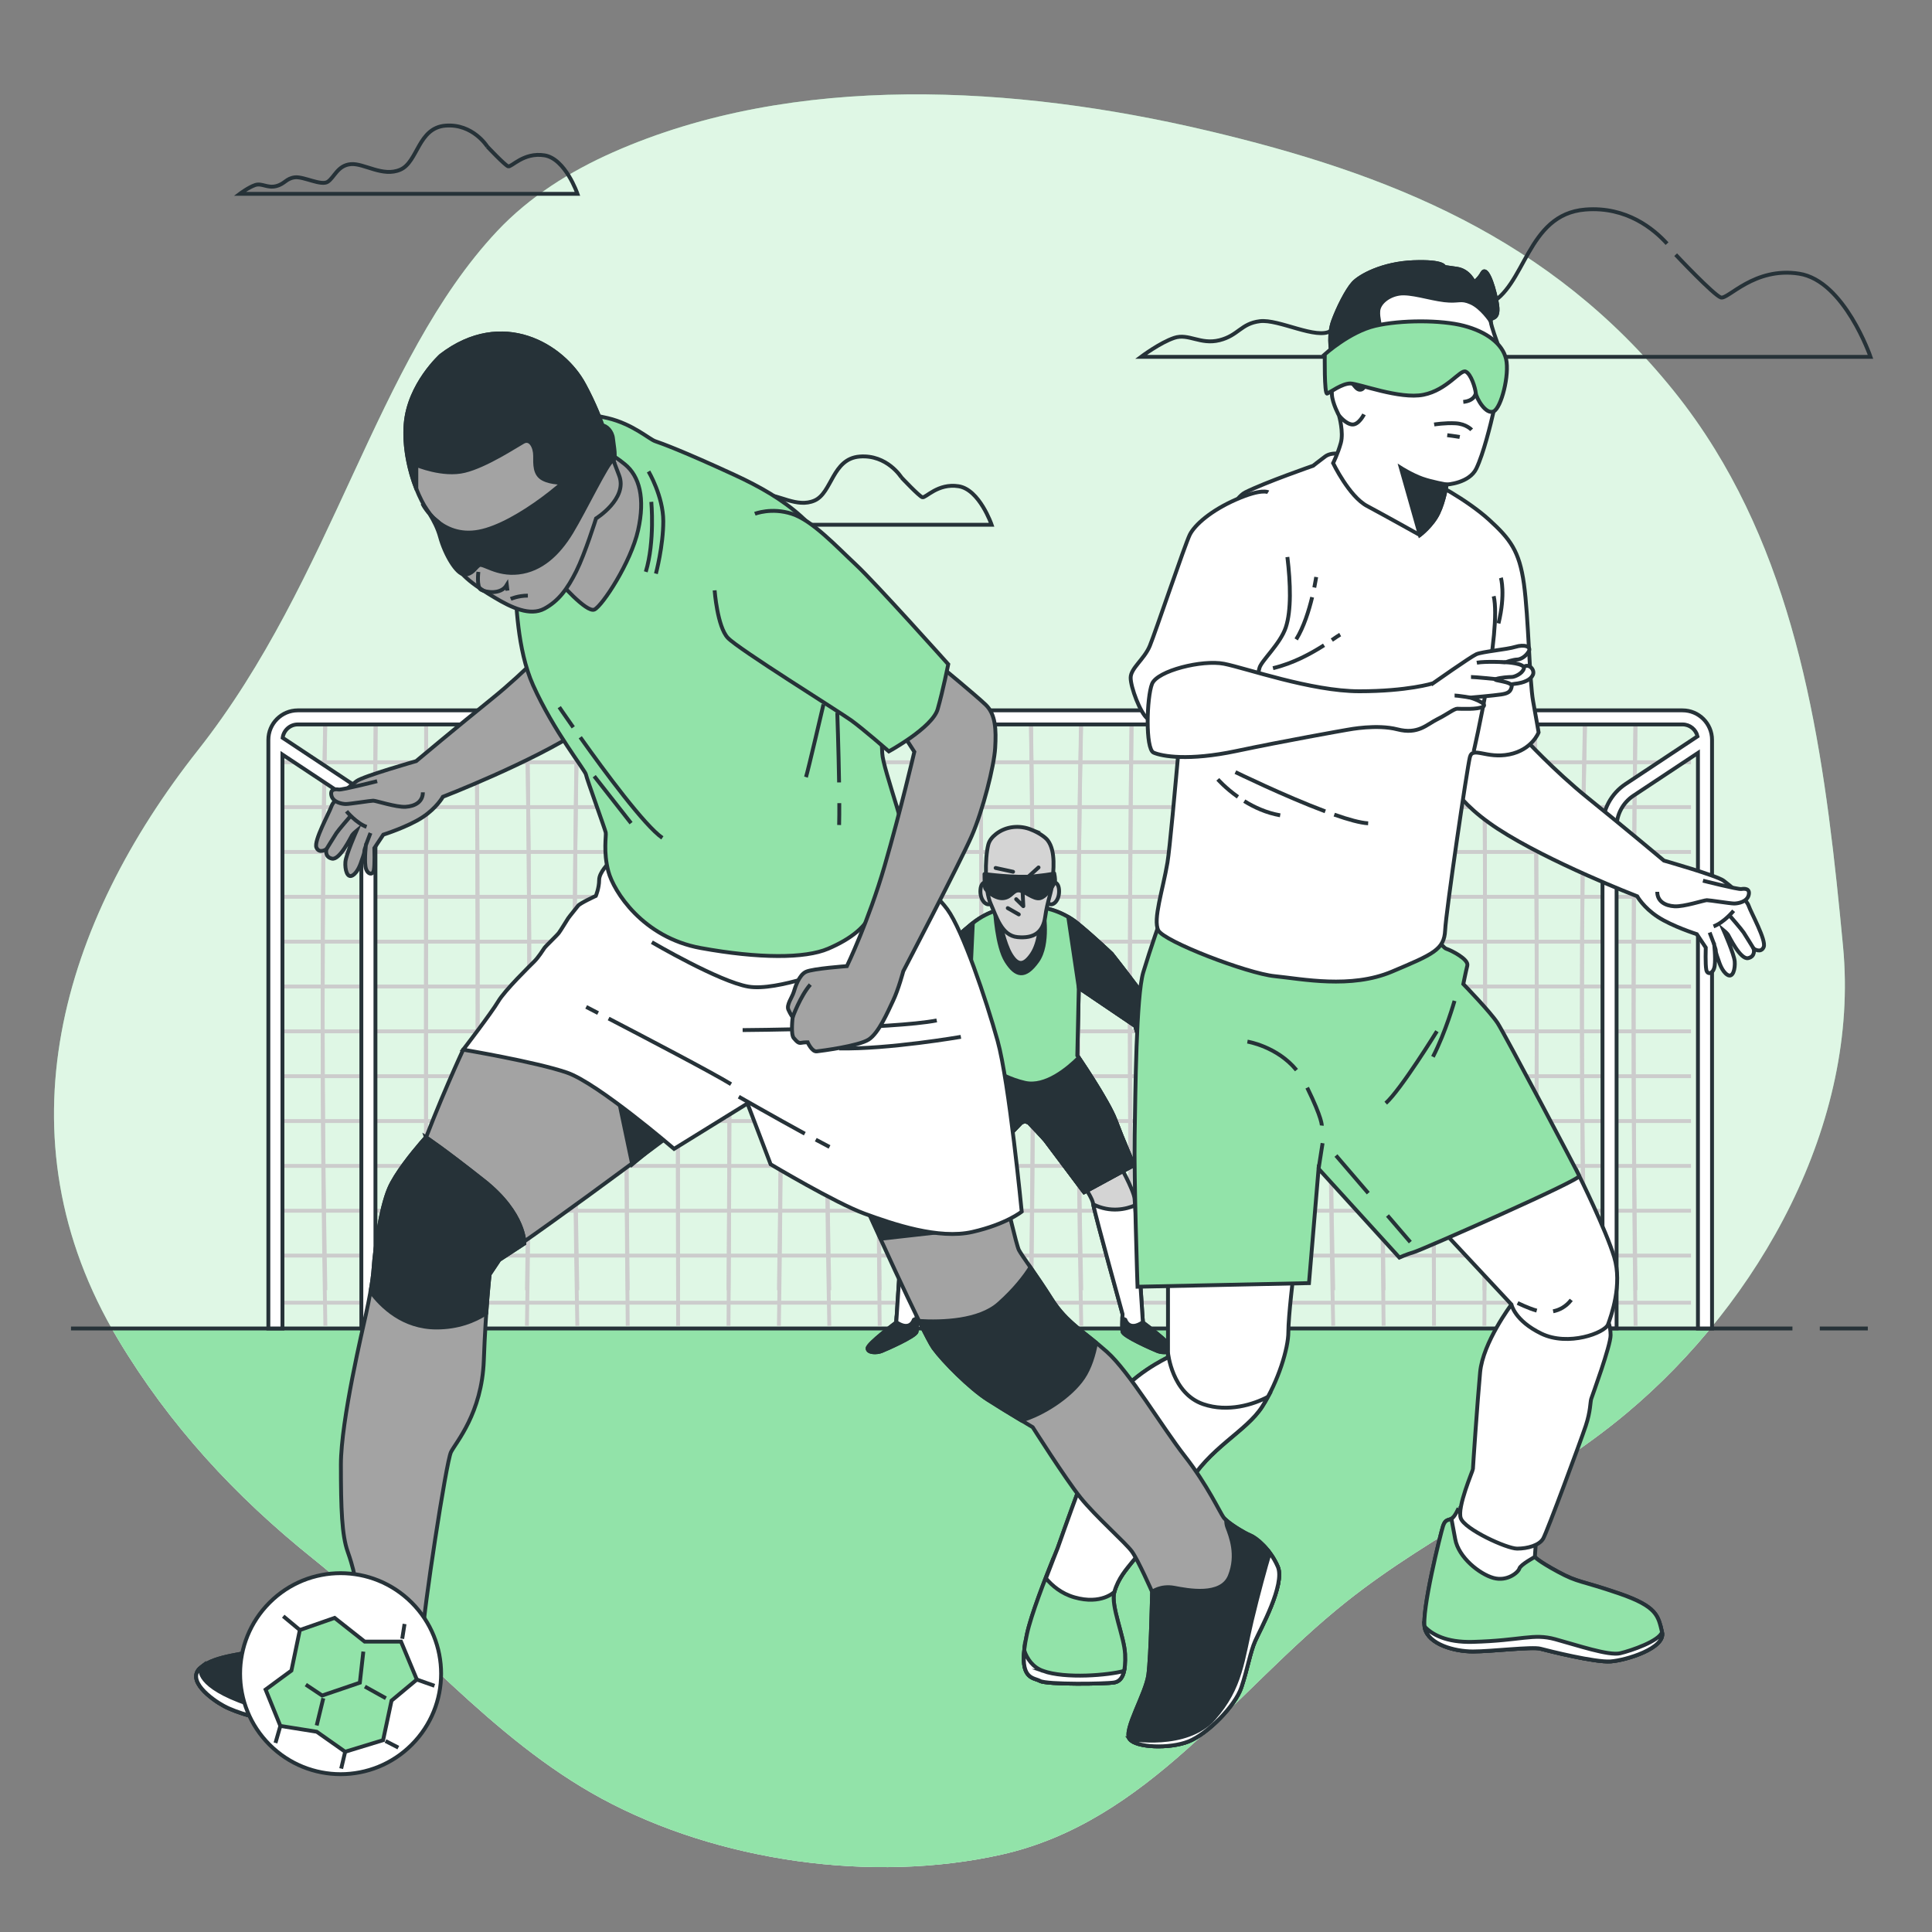 <svg xmlns="http://www.w3.org/2000/svg" viewBox="0 0 500 500"><rect x="0" y="0" width="500" height="500" fill="#808080" stroke="none"/><g id="background-simple"><g><path d="M443.786,116.217c-3.227-5.229-6.794-10.306-10.745-15.204-31.796-39.421-73.367-56.096-120.863-67.273-49.053-11.543-106.486-15.176-153.578,5.694-11.085,4.913-21.594,11.492-29.958,20.406-31.503,33.575-42.304,89.835-77.408,134.299C16.131,238.603-.971,293.955,30.532,346.586c13.332,22.273,30.331,40.648,50.446,56.77,24.766,19.85,46.128,46.623,74.748,62.118,30.081,16.287,70.143,21.961,103.431,14.503,37.98-8.509,60.256-42.343,89.249-65.419,22.856-18.192,50.197-30.098,72.594-48.861,34.313-28.745,60.328-74.949,55.979-120.745-4.219-44.423-9.682-90.638-33.192-128.736Z" style="fill:#92E3A9;"></path><path d="M443.786,116.217c-3.227-5.229-6.794-10.306-10.745-15.204-31.796-39.421-73.367-56.096-120.863-67.273-49.053-11.543-106.486-15.176-153.578,5.694-11.085,4.913-21.594,11.492-29.958,20.406-31.503,33.575-42.304,89.835-77.408,134.299C16.131,238.603-.971,293.955,30.532,346.586c13.332,22.273,30.331,40.648,50.446,56.77,24.766,19.85,46.128,46.623,74.748,62.118,30.081,16.287,70.143,21.961,103.431,14.503,37.98-8.509,60.256-42.343,89.249-65.419,22.856-18.192,50.197-30.098,72.594-48.861,34.313-28.745,60.328-74.949,55.979-120.745-4.219-44.423-9.682-90.638-33.192-128.736Z" style="fill:#fff; opacity:.7;"></path></g></g><g id="Clouds"><path d="M431.43,63.057c-3.357-3.727-10.471-9.681-21.137-8.828-15.374,1.23-15.374,20.293-25.213,24.598-9.839,4.305-20.293-3.69-27.673-3.075-7.379,.615-9.224,7.379-12.914,9.839-3.69,2.46-13.529-3.075-18.448-2.46-4.92,.615-5.535,3.69-10.454,4.92-4.92,1.23-7.994-1.845-11.684-.615-3.69,1.23-8.609,4.92-8.609,4.92h188.789s-6.764-19.678-18.448-21.523c-11.684-1.845-18.448,6.764-20.293,6.149-1.845-.615-11.684-11.069-11.684-11.069" style="fill:none; stroke:#263238; stroke-miterlimit:10;"></path><path d="M126.107,37.926s-3.7-5.978-10.817-5.408c-7.116,.569-7.116,9.393-11.671,11.386-4.554,1.992-9.393-1.708-12.809-1.423-3.416,.285-4.27,3.416-5.978,4.554s-6.262-1.423-8.54-1.139c-2.277,.285-2.562,1.708-4.839,2.277s-3.7-.854-5.408-.285-3.985,2.277-3.985,2.277h87.387s-3.131-9.109-8.54-9.963c-5.408-.854-8.54,3.131-9.393,2.846-.854-.285-5.408-5.124-5.408-5.124Z" style="fill:none; stroke:#263238; stroke-miterlimit:10;"></path><path d="M233.29,123.563s-3.7-5.978-10.817-5.408c-7.116,.569-7.116,9.393-11.671,11.386-4.554,1.992-9.393-1.708-12.809-1.423-3.416,.285-4.27,3.416-5.978,4.554s-6.262-1.423-8.54-1.139c-2.277,.285-2.562,1.708-4.839,2.277-2.277,.569-3.7-.854-5.408-.285-1.708,.569-3.985,2.277-3.985,2.277h87.387s-3.131-9.109-8.539-9.963c-5.408-.854-8.54,3.131-9.393,2.846-.854-.285-5.408-5.124-5.408-5.124Z" style="fill:none; stroke:#263238; stroke-miterlimit:10;"></path></g><g id="Grass"><path d="M28.711,343.431c.59,1.053,1.193,2.105,1.822,3.155,13.332,22.273,30.331,40.648,50.446,56.77,24.766,19.85,46.128,46.623,74.748,62.118,30.081,16.287,70.143,21.961,103.431,14.503,37.98-8.509,60.256-42.343,89.249-65.419,22.856-18.192,50.197-30.098,72.594-48.861,7.851-6.577,15.259-14.076,21.976-22.267H28.711Z" style="fill:#92E3A9;"></path></g><g id="Floor"><g><line x1="470.963" y1="343.81" x2="483.388" y2="343.81" style="fill:none; stroke:#263238; stroke-miterlimit:10;"></line><line x1="18.375" y1="343.81" x2="463.882" y2="343.81" style="fill:none; stroke:#263238; stroke-miterlimit:10;"></line></g></g><g id="Goal"><g><g><g><path d="M84.205,333.903c-.938-48.956-.938-98.396,0-147.514" style="fill:none; stroke:#ccc; stroke-miterlimit:10;"></path><path d="M97.246,333.903c-.496-48.956-.496-98.396,0-147.514" style="fill:none; stroke:#ccc; stroke-miterlimit:10;"></path><path d="M110.288,333.903c-.054-48.956-.054-98.396,0-147.514" style="fill:none; stroke:#ccc; stroke-miterlimit:10;"></path><path d="M123.329,333.903c.388-48.956,.388-98.396,0-147.514" style="fill:none; stroke:#ccc; stroke-miterlimit:10;"></path><path d="M136.371,333.903c.83-48.956,.83-98.396,0-147.514" style="fill:none; stroke:#ccc; stroke-miterlimit:10;"></path><path d="M149.412,333.903c-.975-48.956-.975-98.396,0-147.514" style="fill:none; stroke:#ccc; stroke-miterlimit:10;"></path><path d="M162.454,333.903c-.533-48.956-.533-98.396,0-147.514" style="fill:none; stroke:#ccc; stroke-miterlimit:10;"></path><path d="M175.496,333.903c-.091-48.956-.091-98.396,0-147.514" style="fill:none; stroke:#ccc; stroke-miterlimit:10;"></path><path d="M188.537,333.903c.351-48.956,.351-98.396,0-147.514" style="fill:none; stroke:#ccc; stroke-miterlimit:10;"></path><path d="M201.579,333.903c.793-48.956,.793-98.396,0-147.514" style="fill:none; stroke:#ccc; stroke-miterlimit:10;"></path><path d="M214.62,333.903c-1.012-48.956-1.012-98.396,0-147.514" style="fill:none; stroke:#ccc; stroke-miterlimit:10;"></path><path d="M227.662,333.903c-.57-48.956-.57-98.396,0-147.514" style="fill:none; stroke:#ccc; stroke-miterlimit:10;"></path><path d="M240.704,333.903c-.128-48.956-.128-98.396,0-147.514" style="fill:none; stroke:#ccc; stroke-miterlimit:10;"></path><path d="M253.745,333.903c.314-48.956,.314-98.396,0-147.514" style="fill:none; stroke:#ccc; stroke-miterlimit:10;"></path><path d="M266.787,333.903c.756-48.956,.756-98.396,0-147.514" style="fill:none; stroke:#ccc; stroke-miterlimit:10;"></path><path d="M279.829,333.903c-1.049-48.956-1.049-98.396,0-147.514" style="fill:none; stroke:#ccc; stroke-miterlimit:10;"></path><path d="M292.87,333.903c-.607-48.956-.607-98.396,0-147.514" style="fill:none; stroke:#ccc; stroke-miterlimit:10;"></path><path d="M305.912,333.903c-.165-48.956-.165-98.396,0-147.514" style="fill:none; stroke:#ccc; stroke-miterlimit:10;"></path><path d="M318.953,333.903c.277-48.956,.277-98.396,0-147.514" style="fill:none; stroke:#ccc; stroke-miterlimit:10;"></path><path d="M331.995,333.903c.719-48.956,.719-98.396,0-147.514" style="fill:none; stroke:#ccc; stroke-miterlimit:10;"></path><path d="M345.036,333.903c-1.086-48.956-1.086-98.396,0-147.514" style="fill:none; stroke:#ccc; stroke-miterlimit:10;"></path><path d="M358.078,333.903c-.644-48.956-.644-98.396,0-147.514" style="fill:none; stroke:#ccc; stroke-miterlimit:10;"></path><path d="M371.12,333.903c-.202-48.956-.202-98.396,0-147.514" style="fill:none; stroke:#ccc; stroke-miterlimit:10;"></path><path d="M384.161,333.903c.24-48.956,.24-98.396,0-147.514" style="fill:none; stroke:#ccc; stroke-miterlimit:10;"></path><path d="M397.203,333.903c.682-48.956,.682-98.396,0-147.514" style="fill:none; stroke:#ccc; stroke-miterlimit:10;"></path><path d="M410.244,333.903c-1.123-48.956-1.123-98.396,0-147.514" style="fill:none; stroke:#ccc; stroke-miterlimit:10;"></path><path d="M423.286,333.903c-.681-48.956-.681-98.396,0-147.514" style="fill:none; stroke:#ccc; stroke-miterlimit:10;"></path><path d="M84.205,343.109c-.938-48.956-.938-110.582,0-159.7" style="fill:none; stroke:#ccc; stroke-miterlimit:10;"></path><path d="M97.246,343.109c-.496-48.956-.496-110.582,0-159.7" style="fill:none; stroke:#ccc; stroke-miterlimit:10;"></path><path d="M110.288,343.109c-.054-48.956-.054-110.582,0-159.7" style="fill:none; stroke:#ccc; stroke-miterlimit:10;"></path><path d="M123.329,343.109c.388-48.956,.388-110.582,0-159.7" style="fill:none; stroke:#ccc; stroke-miterlimit:10;"></path><path d="M136.371,343.109c.83-48.956,.83-110.582,0-159.7" style="fill:none; stroke:#ccc; stroke-miterlimit:10;"></path><path d="M149.412,343.109c-.975-48.956-.975-110.582,0-159.7" style="fill:none; stroke:#ccc; stroke-miterlimit:10;"></path><path d="M162.454,343.109c-.533-48.956-.533-110.582,0-159.7" style="fill:none; stroke:#ccc; stroke-miterlimit:10;"></path><path d="M175.496,343.109c-.091-48.956-.091-110.582,0-159.7" style="fill:none; stroke:#ccc; stroke-miterlimit:10;"></path><path d="M188.537,343.109c.351-48.956,.351-110.582,0-159.7" style="fill:none; stroke:#ccc; stroke-miterlimit:10;"></path><path d="M201.579,343.109c.793-48.956,.793-110.582,0-159.7" style="fill:none; stroke:#ccc; stroke-miterlimit:10;"></path><path d="M214.62,343.109c-1.012-48.956-1.012-110.582,0-159.7" style="fill:none; stroke:#ccc; stroke-miterlimit:10;"></path><path d="M227.662,343.109c-.57-48.956-.57-110.582,0-159.7" style="fill:none; stroke:#ccc; stroke-miterlimit:10;"></path><path d="M240.704,343.109c-.128-48.956-.128-110.582,0-159.7" style="fill:none; stroke:#ccc; stroke-miterlimit:10;"></path><path d="M253.745,343.109c.314-48.956,.314-110.582,0-159.7" style="fill:none; stroke:#ccc; stroke-miterlimit:10;"></path><path d="M266.787,343.109c.756-48.956,.756-110.582,0-159.7" style="fill:none; stroke:#ccc; stroke-miterlimit:10;"></path><path d="M279.829,343.109c-1.049-48.956-1.049-110.582,0-159.7" style="fill:none; stroke:#ccc; stroke-miterlimit:10;"></path><path d="M292.87,343.109c-.607-48.956-.607-110.582,0-159.7" style="fill:none; stroke:#ccc; stroke-miterlimit:10;"></path><path d="M305.912,343.109c-.165-48.956-.165-110.582,0-159.7" style="fill:none; stroke:#ccc; stroke-miterlimit:10;"></path><path d="M318.953,343.109c.277-48.956,.277-110.582,0-159.7" style="fill:none; stroke:#ccc; stroke-miterlimit:10;"></path><path d="M331.995,343.109c.719-48.956,.719-110.582,0-159.7" style="fill:none; stroke:#ccc; stroke-miterlimit:10;"></path><path d="M345.036,343.109c-1.086-48.956-1.086-110.582,0-159.7" style="fill:none; stroke:#ccc; stroke-miterlimit:10;"></path><path d="M358.078,343.109c-.644-48.956-.644-110.582,0-159.7" style="fill:none; stroke:#ccc; stroke-miterlimit:10;"></path><path d="M371.12,343.109c-.202-48.956-.202-110.582,0-159.7" style="fill:none; stroke:#ccc; stroke-miterlimit:10;"></path><path d="M384.161,343.109c.24-48.956,.24-110.582,0-159.7" style="fill:none; stroke:#ccc; stroke-miterlimit:10;"></path><path d="M397.203,343.109c.682-48.956,.682-110.582,0-159.7" style="fill:none; stroke:#ccc; stroke-miterlimit:10;"></path><path d="M410.244,343.109c-1.123-48.956-1.123-110.582,0-159.7" style="fill:none; stroke:#ccc; stroke-miterlimit:10;"></path><path d="M423.286,343.109c-.681-48.956-.681-110.582,0-159.7" style="fill:none; stroke:#ccc; stroke-miterlimit:10;"></path></g><line x1="73.451" y1="197.27" x2="437.624" y2="197.27" style="fill:none; stroke:#ccc; stroke-miterlimit:10;"></line><line x1="73.451" y1="208.877" x2="437.624" y2="208.877" style="fill:none; stroke:#ccc; stroke-miterlimit:10;"></line><line x1="73.451" y1="220.484" x2="437.624" y2="220.484" style="fill:none; stroke:#ccc; stroke-miterlimit:10;"></line><line x1="73.451" y1="232.091" x2="437.624" y2="232.091" style="fill:none; stroke:#ccc; stroke-miterlimit:10;"></line><line x1="73.451" y1="243.699" x2="437.624" y2="243.699" style="fill:none; stroke:#ccc; stroke-miterlimit:10;"></line><line x1="73.451" y1="255.306" x2="437.624" y2="255.306" style="fill:none; stroke:#ccc; stroke-miterlimit:10;"></line><line x1="73.451" y1="266.913" x2="437.624" y2="266.913" style="fill:none; stroke:#ccc; stroke-miterlimit:10;"></line><line x1="73.451" y1="278.52" x2="437.624" y2="278.52" style="fill:none; stroke:#ccc; stroke-miterlimit:10;"></line><line x1="73.451" y1="290.127" x2="437.624" y2="290.127" style="fill:none; stroke:#ccc; stroke-miterlimit:10;"></line><line x1="73.451" y1="301.734" x2="437.624" y2="301.734" style="fill:none; stroke:#ccc; stroke-miterlimit:10;"></line><line x1="73.451" y1="313.341" x2="437.624" y2="313.341" style="fill:none; stroke:#ccc; stroke-miterlimit:10;"></line><line x1="73.451" y1="324.948" x2="437.624" y2="324.948" style="fill:none; stroke:#ccc; stroke-miterlimit:10;"></line><line x1="73.451" y1="337.134" x2="437.624" y2="337.134" style="fill:none; stroke:#ccc; stroke-miterlimit:10;"></line></g><path d="M435.447,183.84H77.079c-4.205,0-7.627,3.422-7.627,7.627v152.343h3.646V195.284l16.064,10.646c2.728,1.809,4.356,4.843,4.356,8.113v129.739h3.646V214.043c0-4.497-2.238-8.665-5.987-11.152l-18.026-11.947c.259-1.946,1.912-3.458,3.928-3.458H435.447c1.883,0,3.455,1.317,3.867,3.076l-18.602,12.331c-3.749,2.485-5.987,6.655-5.987,11.15v129.739h3.646V214.043c0-3.27,1.629-6.302,4.357-8.111l16.699-11.069v148.946h3.646V191.467c0-4.205-3.422-7.627-7.627-7.627Z" style="fill:#fff; stroke:#263238; stroke-miterlimit:10;"></path></g></g><g id="Character_3"><g><g><path d="M238.404,300.661s-4.064,7.172-4.303,9.563c-.239,2.391-2.152,32.035-2.152,32.035,0,0-7.411,5.498-7.411,6.694,0,1.195,2.391,1.195,3.586,.717,1.195-.478,8.846-3.825,9.085-5.02,.239-1.195,0-4.542,0-4.542,0,0,7.411-26.776,7.65-28.688s5.26-8.845,5.26-8.845l-11.714-1.913Z" style="fill:#d4d4d4; stroke:#263238; stroke-miterlimit:10;"></path><path d="M228.124,349.669c1.195-.478,8.846-3.825,9.085-5.02,.176-.879,.093-2.919,.037-3.938-1.871,.152-3.665,.08-5.191-.077-.066,1.02-.105,1.625-.105,1.625,0,0-7.411,5.498-7.411,6.694,0,1.195,2.391,1.195,3.586,.717Z" style="fill:#263238; stroke:#263238; stroke-linecap:round; stroke-linejoin:round;"></path><path d="M237.209,340.107s6.929-25.034,7.603-28.416c-4.472,2.201-8.475,1.265-10.846,.251-.485,6.623-1.916,28.768-2.01,30.236,3.666,2.488,4.537-.637,4.537-.637l.778-.363c-.029-.624-.06-1.071-.06-1.071Z" style="fill:#fff; stroke:#263238; stroke-linecap:round; stroke-linejoin:round;"></path></g><g><path d="M289.326,300.661s4.064,7.172,4.303,9.563c.239,2.391,2.152,32.035,2.152,32.035,0,0,7.411,5.498,7.411,6.694,0,1.195-2.391,1.195-3.586,.717-1.196-.478-8.846-3.825-9.085-5.02-.239-1.195,0-4.542,0-4.542,0,0-7.411-26.776-7.65-28.688-.239-1.913-5.26-8.845-5.26-8.845l11.714-1.913Z" style="fill:#d4d4d4; stroke:#263238; stroke-miterlimit:10;"></path><path d="M299.606,349.669c-1.196-.478-8.846-3.825-9.085-5.02-.176-.879-.093-2.919-.037-3.938,1.871,.152,3.665,.08,5.191-.077,.066,1.02,.105,1.625,.105,1.625,0,0,7.411,5.498,7.411,6.694,0,1.195-2.391,1.195-3.586,.717Z" style="fill:#263238; stroke:#263238; stroke-linecap:round; stroke-linejoin:round;"></path><path d="M290.521,340.107s-6.929-25.034-7.603-28.416c4.472,2.201,8.475,1.265,10.846,.251,.485,6.623,1.916,28.768,2.011,30.236-3.666,2.488-4.537-.637-4.537-.637l-.778-.363c.029-.624,.061-1.071,.061-1.071Z" style="fill:#fff; stroke:#263238; stroke-linecap:round; stroke-linejoin:round;"></path></g><path d="M303.351,287.671s-1.594-19.285-1.753-21.357c-.159-2.072-13.866-19.444-13.866-19.444,0,0-4.144-3.985-8.766-7.81-4.622-3.825-9.881-4.303-9.881-4.303l-2.391-.145v-.174l-1.435,.087-1.434-.087v.174l-2.391,.145s-5.259,.478-9.881,4.303c-4.622,3.825-8.766,7.81-8.766,7.81,0,0-13.707,17.372-13.866,19.444-.159,2.072-1.753,21.357-1.753,21.357,0,0-.637,3.506-.637,4.303s2.391,2.391,2.391,2.391c0,0,4.463-.637,4.941-1.753,.478-1.116,.478-2.231,.478-2.231,0,0,.637-.159,.478-1.434-.159-1.275-2.709-4.622-2.709-4.622,0,0,2.072-9.722,3.028-13.228,.956-3.506,1.594-5.578,1.594-5.578l14.362-12.127,.619,19.777s-7.969,11.635-9.881,16.735c-1.913,5.1-4.782,11.634-4.782,11.634l12.91,7.013s9.563-12.75,10.041-13.388c.478-.637,4.303-4.622,4.303-4.622l.956-.383,.956,.383s3.825,3.985,4.303,4.622c.478,.637,10.041,13.388,10.041,13.388l12.91-7.013s-2.869-6.534-4.781-11.634-9.881-16.735-9.881-16.735l.388-17.525,14.594,9.875s.637,2.072,1.594,5.578c.956,3.506,3.028,13.228,3.028,13.228,0,0-2.55,3.347-2.709,4.622-.159,1.275,.478,1.434,.478,1.434,0,0,0,1.116,.478,2.231,.478,1.116,4.941,1.753,4.941,1.753,0,0,2.391-1.594,2.391-2.391s-.637-4.303-.637-4.303Z" style="fill:#d4d4d4; stroke:#263238; stroke-miterlimit:10;"></path><path d="M301.598,266.315c-.159-2.072-13.866-19.444-13.866-19.444,0,0-4.144-3.985-8.766-7.81-4.622-3.825-9.881-4.303-9.881-4.303l-2.391-.145v-.174l-1.435,.087-1.434-.087v.174l-2.391,.145s-5.259,.478-9.881,4.303c-4.622,3.825-8.766,7.81-8.766,7.81,0,0-13.707,17.372-13.866,19.444-.123,1.599-1.1,13.447-1.54,18.772l4.727-.762s2.072-9.722,3.028-13.228c.956-3.506,1.594-5.578,1.594-5.578l14.362-12.127,.619,19.777s-7.969,11.635-9.881,16.735c-1.913,5.1-4.782,11.634-4.782,11.634l12.91,7.013s9.563-12.75,10.041-13.388c.478-.637,4.303-4.622,4.303-4.622l.956-.383,.956,.383s3.825,3.985,4.303,4.622c.478,.637,10.041,13.388,10.041,13.388l12.91-7.013s-2.869-6.534-4.781-11.634-9.881-16.735-9.881-16.735l.388-17.525,14.594,9.875s.637,2.072,1.594,5.578c.876,3.212,2.687,11.635,2.985,13.027l4.819,1.559c-.411-4.975-1.461-17.706-1.589-19.368Z" style="fill:#92E3A9; stroke:#263238; stroke-miterlimit:10;"></path><path d="M288.688,289.903c-1.661-4.43-7.889-13.787-9.498-16.169-2.782,2.775-8.612,7.701-13.944,6.497-7.329-1.655-13.534-7.062-13.534-7.062,0,0-7.969,11.635-9.881,16.735-1.913,5.1-4.781,11.634-4.781,11.634l12.91,7.013s9.563-12.75,10.041-13.388c.478-.637,4.303-4.622,4.303-4.622l.956-.383,.956,.383s3.825,3.985,4.303,4.622c.478,.637,10.041,13.388,10.041,13.388l12.91-7.013s-2.869-6.534-4.781-11.634Z" style="fill:#263238; stroke:#263238; stroke-linecap:round; stroke-linejoin:round;"></path><path d="M257.512,235.601s.457,9.261,2.934,13.157,4.808,4.454,8.014,0c3.206-4.454,1.554-13.157,1.554-13.157h-12.502Z" style="fill:#263238; stroke:#263238; stroke-linecap:round; stroke-linejoin:round;"></path><path d="M287.732,246.871s-4.144-3.985-8.766-7.81c-.823-.681-1.666-1.252-2.496-1.737l2.725,18.319,14.594,9.875s.637,2.072,1.594,5.578c.876,3.212,2.687,11.635,2.985,13.027l4.819,1.559c-.411-4.975-1.461-17.705-1.589-19.368-.159-2.072-13.866-19.444-13.866-19.444Z" style="fill:#263238; stroke:#263238; stroke-linecap:round; stroke-linejoin:round;"></path><path d="M251.553,239.061c-4.622,3.825-8.766,7.81-8.766,7.81,0,0-13.707,17.372-13.866,19.444-.123,1.599-1.1,13.447-1.54,18.772l4.727-.762s2.072-9.722,3.028-13.228c.956-3.506,1.594-5.578,1.594-5.578l14.362-12.127,.675-14.497c-.071,.057-.144,.108-.215,.167Z" style="fill:#263238; stroke:#263238; stroke-linecap:round; stroke-linejoin:round;"></path><path d="M258.703,238.175s1.186,6.03,2.867,8.798c1.681,2.768,3.262,3.163,5.437,0s2.175-8.501,2.175-8.501l-10.479-.297Z" style="fill:#d4d4d4; stroke:#263238; stroke-miterlimit:10;"></path><g><path d="M255.816,228.407s-1.882-.753-2.071,1.882c-.188,2.635,1.506,4.33,2.635,3.577,1.129-.753-.565-5.459-.565-5.459Z" style="fill:#d4d4d4; stroke:#263238; stroke-miterlimit:10;"></path><path d="M272.005,228.407s1.883-.753,2.071,1.882c.188,2.635-1.506,4.33-2.635,3.577-1.129-.753,.565-5.459,.565-5.459Z" style="fill:#d4d4d4; stroke:#263238; stroke-miterlimit:10;"></path><path d="M266.943,214.732c-3.056-1.256-6.606-.922-9.198,1.127-.926,.732-1.686,1.631-1.969,2.704-.941,3.577-.902,11.914,.604,15.303,1.506,3.388,2.824,8.283,6.965,8.659,4.141,.377,6.589-1.129,7.153-5.271,.565-4.141,1.694-6.4,1.883-9.036,.188-2.635,.938-7.887-1.238-10.743-.661-.867-2.348-1.982-4.201-2.744Z" style="fill:#d4d4d4; stroke:#263238; stroke-miterlimit:10;"></path><polyline points="262.985 232.707 264.832 234.517 264.536 228.487 265.705 227.268 268.775 224.495" style="fill:none; stroke:#263238; stroke-linecap:round; stroke-linejoin:round;"></polyline><path d="M254.788,226.202s8.15,1.081,12.891,.582c4.741-.499,5.156-.749,5.156-.749,0,0,.333,1.58,.166,2.162-.166,.582-2.079,3.826-3.826,4.242-1.746,.416-4.075-1.996-5.572-1.996-1.497,0-1.83,1.746-3.909,1.996s-4.574-1.913-4.741-2.661-.166-3.576-.166-3.576Z" style="fill:#263238; stroke:#263238; stroke-linecap:round; stroke-linejoin:round;"></path><line x1="260.809" y1="235.019" x2="263.665" y2="236.651" style="fill:none; stroke:#263238; stroke-linecap:round; stroke-linejoin:round;"></line><line x1="262.184" y1="225.61" x2="257.665" y2="224.627" style="fill:none; stroke:#263238; stroke-linecap:round; stroke-linejoin:round;"></line></g></g></g><g id="Character_2"><g><g><path d="M394.425,190.994s7.644,8.366,16.587,15.577c8.943,7.212,19.616,16.154,19.616,16.154,0,0,13.702,3.894,15.433,5.192,1.731,1.298,5.914,4.76,6.491,6.491,.577,1.731,4.615,8.942,3.894,10.673-.721,1.731-2.596,.433-2.596,.433,0,0,.577,2.019-1.442,2.452-2.019,.433-4.904-5.625-5.192-6.058s-1.154-1.154-1.154-1.154c0,0,2.74,6.202,2.885,8.077,.144,1.875-.433,4.327-1.875,3.462-1.442-.865-2.164-3.317-2.308-3.75-.144-.433-.721-1.875-.721-2.452,0-.577-.433-1.298-.433-1.731s.433,3.606,.144,5.625c-.288,2.019-1.875,2.452-2.163,1.01s-.144-5.769-.144-5.769l-2.308-3.462s-6.346-2.019-10.096-4.471c-3.75-2.452-5.337-5.337-5.337-5.337,0,0-22.789-8.798-36.058-17.452-13.27-8.654-14.279-16.298-14.279-16.298,0,0,4.615-6.49,8.221-7.067,3.606-.577,12.837-.144,12.837-.144Z" style="fill:#fff; stroke:#263238; stroke-miterlimit:10;"></path><path d="M440.724,227.918s9.087,2.308,9.952,2.163c.865-.144,2.308-.144,1.875,1.587s-2.74,2.163-3.75,2.163-6.346-.865-7.067-.865c-.721,0-5.913,1.731-8.366,1.587s-4.471-1.298-4.471-3.75" style="fill:#fff; stroke:#263238; stroke-miterlimit:10;"></path><path d="M453.849,245.514s-2.019-3.317-2.596-4.183c-.577-.865-3.462-4.183-3.462-4.183" style="fill:#fff; stroke:#263238; stroke-miterlimit:10;"></path><line x1="443.608" y1="244.361" x2="442.454" y2="241.332" style="fill:#fff; stroke:#263238; stroke-miterlimit:10;"></line><path d="M448.657,235.707s-2.452,3.029-5.192,4.038" style="fill:#fff; stroke:#263238; stroke-miterlimit:10;"></path></g><g><path d="M302.275,329.269v22.023s-10.119,4.762-13.888,11.508-14.682,37.895-14.682,37.895c0,0-6.418,15.214-7.936,22.221-2.579,11.904,1.587,11.111,3.373,12.103,1.786,.992,17.063,.794,19.245,.397,2.182-.397,2.976-2.778,2.778-7.341-.198-4.563-3.77-12.499-2.778-16.071,.992-3.571,3.175-5.952,4.762-7.936,1.587-1.984,8.531-9.524,14.087-19.444,5.555-9.92,15.277-14.087,19.444-20.634,4.167-6.547,6.746-15.079,6.746-19.245s1.389-15.476,1.389-15.476h-32.538Z" style="fill:#fff; stroke:#263238; stroke-miterlimit:10;"></path><path d="M291.913,405.594c-1.654,.095-3.504,.172-5.568,.213-5.585,.112-10.585-1.12-13.843-2.193-1.933,4.767-5.629,14.204-6.734,19.302-2.579,11.904,1.587,11.111,3.373,12.103,1.786,.992,17.063,.794,19.245,.397,2.182-.397,2.976-2.778,2.778-7.341-.198-4.563-3.77-12.499-2.778-16.071,.751-2.705,2.185-4.726,3.527-6.41Z" style="fill:#92E3A9; stroke:#263238; stroke-miterlimit:10;"></path><path d="M288.387,362.8c-3.77,6.746-14.682,37.895-14.682,37.895,0,0-1.381,3.43-3.023,7.776,1.565,1.863,3.969,3.945,7.388,4.922,6.944,1.984,10.317-1.389,10.317-1.389,.992-3.571,3.174-5.952,4.762-7.936,1.587-1.984,8.531-9.524,14.087-19.444,5.555-9.92,15.277-14.087,19.444-20.634,.512-.804,.999-1.639,1.461-2.491-3.702,1.967-10.336,4.081-16.738,1.895-8.135-2.778-9.127-13.293-9.127-13.293v1.19s-10.119,4.762-13.888,11.508Z" style="fill:#fff; stroke:#263238; stroke-miterlimit:10;"></path><path d="M269.935,432.44c-2.665-.946-4.098-3.121-4.87-5.283-.765,7.471,2.538,7.007,4.076,7.862,1.786,.992,17.063,.794,19.245,.397,1.326-.241,2.132-1.226,2.522-2.976-4.061,1.114-15.166,2.061-20.974,0Z" style="fill:#fff; stroke:#263238; stroke-miterlimit:10;"></path></g><path d="M377.475,390.337s-1.002,2.289-1.86,2.719c-.858,.429-1.574,.143-2.146,1.86-.572,1.717-5.723,22.321-4.722,26.471,1.002,4.149,7.583,6.01,12.448,6.01s15.31-1.288,17.456-.715c2.146,.572,14.165,3.577,18.172,3.291,4.006-.286,14.308-3.434,13.307-7.583-1.002-4.149-1.145-6.582-11.161-10.016-10.016-3.434-10.445-2.719-15.739-5.58s-6.01-3.863-6.01-3.863l.286-4.149s-12.735-8.585-20.032-8.442Z" style="fill:#fff; stroke:#263238; stroke-miterlimit:10;"></path><path d="M416.823,429.971c4.006-.286,14.308-3.434,13.307-7.583-1.002-4.149-1.145-6.582-11.161-10.016-10.016-3.434-10.445-2.719-15.739-5.58-5.294-2.862-6.01-3.863-6.01-3.863,0,0-3.72,2.003-4.006,3.005-.286,1.002-3.148,3.434-6.725,2.433-3.577-1.002-9.014-5.294-9.873-10.016-.445-2.447-.773-4.158-.988-5.304l-.014,.01c-.858,.429-1.574,.143-2.146,1.86-.572,1.717-5.723,22.321-4.722,26.471s7.583,6.01,12.448,6.01,15.31-1.288,17.456-.715c2.146,.572,14.165,3.577,18.172,3.291Z" style="fill:#92E3A9; stroke:#263238; stroke-miterlimit:10;"></path><path d="M419.285,427.865c-2.946,.693-11.09-2.079-16.809-3.639s-8.664,.347-21.314,.693c-6.961,.191-10.612-1.979-12.492-3.97,.02,.161,.045,.307,.076,.437,1.002,4.149,7.583,6.01,12.448,6.01s15.31-1.288,17.456-.715c2.146,.572,14.165,3.577,18.172,3.291s14.308-3.434,13.307-7.583c-.766,2.32-7.899,4.784-10.845,5.477Z" style="fill:#fff; stroke:#263238; stroke-miterlimit:10;"></path><path d="M391.16,337.602s-7.39,9.809-8.106,17.536c-.715,7.726-1.86,24.61-1.86,25.04,0,.429-4.149,9.873-3.148,12.735,1.002,2.862,11.876,7.87,14.595,7.87s5.723-.859,6.725-2.575c1.002-1.717,9.73-25.326,11.017-29.189,1.288-3.863,1.145-6.153,1.431-7.011,.286-.859,5.008-13.736,5.008-16.455s-1.002-4.436-1.002-4.436l-24.661-3.514Z" style="fill:#fff; stroke:#263238; stroke-miterlimit:10;"></path><g><path d="M408.713,304.336s6.851,13.822,9.034,20.965c2.182,7.143-.794,15.277-1.587,17.46-.794,2.183-10.317,5.754-17.261,2.381-6.944-3.373-7.738-7.539-7.738-7.539l-19.245-20.634,35.514-14.087,1.283,1.455Z" style="fill:#fff; stroke:#263238; stroke-miterlimit:10;"></path><path d="M401.949,339.363c1.612-.323,3.299-1.166,4.687-2.951" style="fill:none; stroke:#263238; stroke-miterlimit:10;"></path><path d="M392.748,337.205s2.778,1.389,4.96,1.984" style="fill:none; stroke:#263238; stroke-miterlimit:10;"></path></g><g><path d="M371.669,242.044s1.449,3.104,2.69,3.518,5.795,2.69,5.381,4.346c-.414,1.656-1.035,4.76-1.035,4.76,0,0,7.036,7.243,8.899,10.141,1.862,2.897,20.695,38.493,21.109,39.528,.414,1.035-40.562,19.039-42.632,19.66-2.07,.621-3.932,1.449-3.932,1.449l-20.902-22.971-2.483,29.594-44.372,.939s-.954-28.032-.747-39.207c.207-11.175,.378-35.986,2.24-42.195,1.863-6.208,4.592-13.907,4.592-13.907l71.191,4.346Z" style="fill:#92E3A9; stroke:#263238; stroke-miterlimit:10;"></path><path d="M338.302,281.49c3.962,8.106,3.773,9.809,3.773,9.809" style="fill:none; stroke:#263238; stroke-miterlimit:10;"></path><path d="M322.828,269.568s7.664,1.226,12.703,7.372" style="fill:none; stroke:#263238; stroke-miterlimit:10;"></path><path d="M371.876,266.878s-9.313,15.107-13.245,18.626" style="fill:none; stroke:#263238; stroke-miterlimit:10;"></path><path d="M376.429,259.014s-2.276,8.071-5.588,14.486" style="fill:none; stroke:#263238; stroke-miterlimit:10;"></path><line x1="341.247" y1="302.474" x2="342.282" y2="295.851" style="fill:none; stroke:#263238; stroke-miterlimit:10;"></line><line x1="359.082" y1="314.578" x2="364.99" y2="321.457" style="fill:none; stroke:#263238; stroke-miterlimit:10;"></line><line x1="345.745" y1="299.049" x2="354.107" y2="308.785" style="fill:none; stroke:#263238; stroke-miterlimit:10;"></line></g><g><path d="M347.911,117.686s-3.083-.949-4.981,.474c-1.897,1.423-3.083,2.372-3.083,2.372,0,0-12.333,4.269-17.55,6.878-5.218,2.609-12.57,23.717-13.756,30.595-1.186,6.878-5.218,58.106-6.404,65.221-1.186,7.115-3.795,14.704-2.372,17.55,1.423,2.846,23.005,11.147,30.12,11.858,7.115,.712,19.685,3.32,30.358-1.186,10.673-4.506,13.519-5.692,13.756-10.673,.237-4.981,5.692-41.979,6.404-44.825s4.269,.474,10.198-.712c5.929-1.186,7.589-5.692,7.589-5.692,0,0-.474-2.846-1.423-8.064-.949-5.218-1.186-21.82-2.372-30.358-1.186-8.538-3.558-11.621-9.012-16.602-5.455-4.981-15.153-10.424-17.3-10.667-2.147-.243-20.172-6.172-20.172-6.172Z" style="fill:#fff; stroke:#263238; stroke-miterlimit:10;"></path><path d="M328.209,127.393s-1.656-1.035-8.278,1.863c-6.622,2.897-10.761,6.622-12.003,9.106-1.242,2.483-8.899,25.248-10.348,28.766-1.449,3.518-4.967,5.795-4.967,8.278s2.483,9.106,4.346,10.555c1.863,1.449,24.834-1.242,25.662-2.276,.828-1.035,2.897-8.899,3.311-10.761,.414-1.863,5.381-6.208,6.829-10.554,1.449-4.346,1.242-11.382,.414-18.212" style="fill:#fff; stroke:#263238; stroke-miterlimit:10;"></path><path d="M339.584,154.552c-.818,3.382-2.154,7.734-4.132,10.92" style="fill:none; stroke:#263238; stroke-miterlimit:10;"></path><path d="M340.626,149.33s-.153,1.069-.486,2.717" style="fill:none; stroke:#263238; stroke-miterlimit:10;"></path><path d="M342.661,166.984c-3.215,2.058-7.86,4.665-13.21,5.939" style="fill:none; stroke:#263238; stroke-miterlimit:10;"></path><path d="M346.835,164.231c-.447,.248-1.18,.759-2.156,1.42" style="fill:none; stroke:#263238; stroke-miterlimit:10;"></path><path d="M345.305,210.827c3.599,1.261,6.755,2.141,8.773,2.244" style="fill:none; stroke:#263238; stroke-miterlimit:10;"></path><path d="M319.724,199.826s12.778,6.238,23.25,10.155" style="fill:none; stroke:#263238; stroke-miterlimit:10;"></path><path d="M322.02,207.326c2.559,1.589,5.722,3.055,9.293,3.676" style="fill:none; stroke:#263238; stroke-miterlimit:10;"></path><path d="M315.171,201.689s1.93,2.232,5.204,4.546" style="fill:none; stroke:#263238; stroke-miterlimit:10;"></path><path d="M381.395,194.445s7.243-31.25,5.174-40.148" style="fill:#fff; stroke:#263238; stroke-miterlimit:10;"></path><path d="M388.432,149.537s1.242,4.139-.621,11.796" style="fill:none; stroke:#263238; stroke-miterlimit:10;"></path></g><g><path d="M387.468,88.627s-1.538-4.154-1.692-5.538c-.154-1.385,2.615,.308,1.538-5.077-1.077-5.385-2.769-9.077-3.692-7.385-.923,1.692-2.154,2.462-2.154,2.462,0,0-1.231-3.077-4.462-3.538l-3.231-.462s0-1.538-8-1.231c-8,.308-13.846,3.538-15.539,5.385-1.692,1.846-4,6.462-5.231,9.846-1.231,3.385-.615,7.385-.462,8,.154,.615,0,8.769,.154,11.077,.154,2.308,1.846,5.385,1.846,5.385,0,0,1.231,4.308,.462,7.077-.769,2.769-2,5.231-2,5.231,0,0,4.154,8.616,8.769,11.077,4.615,2.462,13.693,7.538,13.693,7.538,0,0,3.231-2.462,4.769-5.692,1.538-3.231,2.154-7.385,2.154-7.385,0,0,5.846-.308,7.692-4.154s3.692-11.385,4.462-14.769c.769-3.385,1.692-12.308,.923-17.846Z" style="fill:#fff; stroke:#263238; stroke-miterlimit:10;"></path><path d="M383.622,70.627c-.923,1.692-2.154,2.462-2.154,2.462,0,0-1.231-3.077-4.462-3.538l-3.231-.462s0-1.538-8-1.231c-8,.308-13.846,3.538-15.539,5.385-1.692,1.846-4,6.462-5.231,9.846-1.231,3.385-.615,7.385-.462,8,.11,.439,.063,4.713,.083,7.967,1.651-.548,3.407-1.037,4.071-.89,1.385,.308,2.154,3.231,3.692,2.615,1.539-.615,.923-4.615,1.077-6.462,.154-1.846,3.231-6.923,3.538-8.769s-.462-3.077-.308-5.077c.154-2,2.462-4,5.385-4.462,2.923-.462,7.846,1.231,11.693,1.692,3.846,.462,4.154-.615,6.923,.615,2.769,1.231,5.077,4.769,5.077,4.769-.154-1.385,2.615,.308,1.538-5.077-1.077-5.385-2.769-9.077-3.692-7.385Z" style="fill:#263238; stroke:#263238; stroke-miterlimit:10;"></path><path d="M342.852,91.704s-.154,10.462,.615,10.154c.769-.308,3.846-2.615,6-2.615s12.769,4.154,18.923,2.923c6.154-1.231,9.539-6.615,10.923-6,1.385,.615,2.462,4.154,2.615,5.538,.154,1.385,2.615,5.692,4.615,4.769s4.154-9.539,3.231-13.539c-.923-4-5.077-7.077-10.923-8.616s-16.308-1.538-22.923,0c-6.616,1.538-13.077,7.385-13.077,7.385Z" style="fill:#92E3A9; stroke:#263238; stroke-miterlimit:10;"></path><path d="M381.929,101.704s-.154,2-3.231,2.308" style="fill:none; stroke:#263238; stroke-miterlimit:10;"></path><path d="M380.852,111.243s-1.385-1.538-4.154-1.692c-2.769-.154-5.538,.308-5.538,.308" style="fill:none; stroke:#263238; stroke-miterlimit:10;"></path><path d="M374.545,112.627s2.462,.308,3.231,.462" style="fill:none; stroke:#263238; stroke-miterlimit:10;"></path><path d="M346.544,107.55s1.692,2.154,3.385,2.308c1.692,.154,3.077-2.615,3.077-2.615" style="fill:none; stroke:#263238; stroke-miterlimit:10;"></path><path d="M372.237,132.781c1.539-3.231,2.154-7.385,2.154-7.385,0,0-3.692-.615-6.308-1.538-2.615-.923-5.539-2.769-5.539-2.769l4.923,17.385s3.231-2.462,4.769-5.692Z" style="fill:#263238; stroke:#263238; stroke-miterlimit:10;"></path></g><g><path d="M389.864,173.29s3.285-.137,4.654-.821c1.369-.684,2.738,.958,2.19,2.19-.547,1.232-2.19,2.053-4.791,2.327s-4.654,1.643-9.172,2.738c-4.517,1.095-2.053-3.833-.137-4.654,1.916-.821,7.255-1.78,7.255-1.78Z" style="fill:#fff; stroke:#263238; stroke-miterlimit:10;"></path><path d="M370.836,176.849s9.719-6.845,11.225-7.529c1.506-.684,7.94-1.232,10.13-1.917,2.19-.684,4.244-.137,3.422,1.232-.821,1.369-2.19,2.053-3.012,2.053-.821,0-3.011,.684-3.011,.684,0,0,5.202,.274,4.791,1.643s-2.464,2.19-3.148,2.19c-.684,0-3.011,.137-4.107,.548-1.095,.411,4.38,.548,4.107,1.917-.274,1.369-.958,1.78-2.738,2.053-1.78,.274-7.94,.821-7.94,.821,0,0,4.654,1.506,3.285,2.327-1.369,.821-5.886,.547-6.708,.547-.821,0-2.464,1.369-5.202,2.738s-4.928,3.97-10.267,2.601c-5.339-1.369-12.32,0-13.141,.137-.821,.137-16.29,2.875-28.61,5.476-12.32,2.601-19.165,1.369-21.355,.411s-1.78-14.373-.411-17.796c1.369-3.422,13.005-6.297,18.617-5.202s22.587,7.118,35.044,7.118,19.028-2.053,19.028-2.053Z" style="fill:#fff; stroke:#263238; stroke-miterlimit:10;"></path><path d="M389.59,171.373s-5.065-.274-7.392,.137" style="fill:#fff; stroke:#263238; stroke-miterlimit:10;"></path><path d="M387.126,175.754s-5.339-.548-6.434-.548" style="fill:#fff; stroke:#263238; stroke-miterlimit:10;"></path><path d="M380.555,180.545s-3.285-.548-4.107-.548" style="fill:#fff; stroke:#263238; stroke-miterlimit:10;"></path></g></g></g><g id="Character_1"><g><g><path d="M223.677,311.457s15.289,33.83,17.891,37.408c2.602,3.578,9.433,10.409,13.987,13.337s11.71,7.156,11.71,7.156c0,0,8.457,13.337,12.361,18.216,3.903,4.879,11.71,11.71,13.337,13.987,1.626,2.277,5.205,10.409,5.205,10.409,0,0-.325,16.59-.976,21.469-.651,4.879-6.506,14.313-4.879,16.59,1.626,2.277,10.409,2.602,15.289,.651,4.879-1.952,12.036-9.108,13.662-13.987,1.626-4.879,2.277-9.108,3.578-12.036,1.301-2.928,7.807-14.638,5.855-19.192-1.952-4.554-5.53-7.482-7.156-8.132-1.626-.65-5.855-3.253-6.831-4.554-.976-1.301-4.229-8.457-10.084-15.939-5.855-7.482-14.313-21.794-20.168-26.999-5.855-5.205-10.409-7.482-14.313-13.662-3.904-6.18-7.807-11.385-8.457-12.686-.651-1.301-3.253-12.686-3.253-12.686l-36.758,.651Z" style="fill:#a3a3a3; stroke:#263238; stroke-miterlimit:10;"></path><polygon points="245.223 318.646 227.927 320.589 222.485 308.539 245.223 318.646" style="fill:#263238; stroke:#263238; stroke-miterlimit:10;"></polygon><path d="M280.312,356.584c1.763-2.598,2.775-6.023,3.357-9.104-4.547-3.696-8.264-6.14-11.524-11.301-1.96-3.103-3.919-5.96-5.468-8.2-1.5,2.37-4.052,5.731-8.184,9.405-5.095,4.529-14.592,4.834-20.639,4.49,1.714,3.49,3.086,6.127,3.715,6.992,2.602,3.578,9.433,10.409,13.987,13.337,2.689,1.729,6.276,3.905,8.771,5.403,5.567-1.566,12.727-6.218,15.986-11.02Z" style="fill:#263238; stroke:#263238; stroke-miterlimit:10;"></path><path d="M330.697,405.465c-1.952-4.554-5.53-7.482-7.156-8.132-1.387-.555-4.658-2.526-6.2-3.902-.002,.609,.073,1.218,.281,1.773,.913,2.425,2.837,7.2,.655,12.655s-10.909,3.709-14.4,3.055c-3.491-.654-5.708,1.058-5.708,1.058,0,0-.325,16.59-.976,21.469s-6.506,14.313-4.879,16.59,10.409,2.602,15.289,.65c4.879-1.952,12.036-9.108,13.662-13.987,1.627-4.879,2.277-9.108,3.578-12.036,1.301-2.928,7.807-14.638,5.855-19.192Z" style="fill:#263238; stroke:#263238; stroke-miterlimit:10;"></path><path d="M330.697,405.465c-.58-1.352-1.308-2.541-2.081-3.589-1.139,3.773-3.006,10.606-4.666,17.547-2.4,10.037-2.686,17.27-9.819,25.31-7.132,8.04-21.818,5.297-21.818,5.297,1.626,2.277,10.409,2.602,15.289,.65,4.879-1.952,12.036-9.108,13.662-13.987,1.627-4.879,2.277-9.108,3.578-12.036,1.301-2.928,7.807-14.638,5.855-19.192Z" style="fill:#fff; stroke:#263238; stroke-miterlimit:10;"></path></g><g><path d="M119.874,271.653s-6.406,13.675-11.655,28.17c-5.248,14.495-5.248,21.493-1.749,24.992,3.499,3.499,10.497,6.998,16.745,4.498,6.248-2.499,53.483-37.988,53.483-37.988,0,0-13.246-11.996-28.241-16.745s-24.492-3.999-24.492-3.999l-4.09,1.07Z" style="fill:#a3a3a3; stroke:#263238; stroke-miterlimit:10;"></path><polygon points="159.843 283.344 163.618 301.323 174.046 292.693 159.843 283.344" style="fill:#263238; stroke:#263238; stroke-miterlimit:10;"></polygon><path d="M110.218,294.325s-.495,.547-1.268,1.448c-2.181,2.546-6.568,7.921-8.229,11.797-2.249,5.248-3.749,16.245-3.999,20.244s-1.25,8.747-1.999,12.246c-.75,3.499-6.498,27.491-6.498,38.987s.25,18.244,1.75,22.493,1.749,6.248,1.749,6.248l-5.748,12.746s-11.246,4.249-16.995,5.998c-5.748,1.749-12.996,1.749-16.994,4.998-3.999,3.249,2.749,8.247,5.998,9.997,3.249,1.749,9.497,3.499,15.495,4.498,5.998,1,15.995,1,16.994,1s3.499,0,5.248,.75c1.75,.75,8.497,1.25,11.496-3.249,2.999-4.499,2.249-17.244,2.249-21.993s5.998-44.236,7.248-46.735,7.997-9.997,8.497-23.742c.5-13.746,1.5-22.243,1.5-22.243l2.499-3.749,6.498-4.249s.25-7.747-10.497-16.245c-10.747-8.497-14.995-11.246-14.995-11.246Z" style="fill:#a3a3a3; stroke:#263238; stroke-miterlimit:10;"></path><path d="M125.214,305.572c-10.747-8.497-14.995-11.246-14.995-11.246,0,0-.496,.547-1.268,1.448-2.181,2.546-6.568,7.922-8.229,11.798-2.249,5.248-3.749,16.245-3.999,20.244-.127,2.036-.45,4.266-.834,6.427,2.891,3.905,8.45,9.318,17.079,9.318,5.565,0,9.809-1.7,12.88-3.698,.436-6.381,.866-10.047,.866-10.047l2.499-3.749,6.498-4.249s.25-7.747-10.497-16.245Z" style="fill:#263238; stroke:#263238; stroke-miterlimit:10;"></path><g><path d="M51.987,431.531c-3.999,3.249,2.749,8.247,5.998,9.997,3.249,1.75,9.497,3.499,15.495,4.499s15.995,1,16.994,1,3.499,0,5.248,.75c1.75,.75,8.497,1.25,11.496-3.249,2.134-3.2,2.368-10.566,2.327-16.266-5.23,.438-12.074-.229-12.074-.229,0,0,1-3.749-1.999-7.747-2.999-3.999-9.497,.25-9.497,.25,0,0-11.246,4.249-16.994,5.998-5.748,1.749-12.996,1.749-16.994,4.998Z" style="fill:#263238; stroke:#263238; stroke-miterlimit:10;"></path><path d="M57.985,441.528c3.249,1.75,9.497,3.499,15.495,4.499s15.995,1,16.994,1,3.499,0,5.248,.75c1.745,.748,8.464,1.245,11.474-3.22-6.022,1.722-10.932,.127-15.836-.042-6.327-.218-17.673,.218-29.455-4.364-11.782-4.582-9.918-8.619-9.918-8.619-3.999,3.249,2.749,8.247,5.998,9.997Z" style="fill:#fff; stroke:#263238; stroke-miterlimit:10;"></path></g><path d="M157.619,223.319s-2.562,2.391-2.562,4.441-.854,4.099-.854,4.099c0,0-4.099,1.879-4.611,2.562-.512,.683-2.22,2.733-2.562,3.245-.342,.512-1.879,3.074-2.391,3.757-.512,.683-3.416,3.416-3.757,3.928-.342,.512-1.537,2.391-2.562,3.416-1.025,1.025-7.686,7.515-9.393,10.418-1.708,2.904-9.052,12.468-9.052,12.468,0,0,18.836,3.178,26.833,5.928,7.997,2.749,27.741,19.744,27.741,19.744l18.994-11.746,5.998,15.745s16.745,9.997,24.242,12.746c7.498,2.749,19.244,6.748,27.991,4.748,8.747-1.999,12.746-5.248,12.746-5.248,0,0-3.249-33.489-6.248-44.236-2.999-10.747-8.997-28.491-12.996-33.989-3.999-5.498-16.495-15.495-16.495-15.495,0,0-21.743,10.497-38.987,10.247-17.244-.25-32.074-6.777-32.074-6.777Z" style="fill:#fff; stroke:#263238; stroke-miterlimit:10;"></path><path d="M192.192,266.584s38.738-.25,50.234-2.499" style="fill:none; stroke:#263238; stroke-miterlimit:10;"></path><path d="M248.674,268.334s-18.744,3.249-31.49,2.999" style="fill:none; stroke:#263238; stroke-miterlimit:10;"></path><path d="M157.511,263.596c9.297,4.833,26.959,14.077,31.682,16.984" style="fill:none; stroke:#263238; stroke-miterlimit:10;"></path><path d="M151.705,260.586s1.159,.598,3.075,1.592" style="fill:none; stroke:#263238; stroke-miterlimit:10;"></path><path d="M211.12,294.941c1.297,.698,2.505,1.337,3.564,1.884" style="fill:none; stroke:#263238; stroke-miterlimit:10;"></path><path d="M191.192,283.829s9.275,5.3,17.09,9.572" style="fill:none; stroke:#263238; stroke-miterlimit:10;"></path><path d="M168.7,243.842s17.494,10.247,24.992,11.496c7.498,1.25,22.993-4.998,22.993-4.998" style="fill:none; stroke:#263238; stroke-miterlimit:10;"></path></g><g><path d="M143.908,165.244s-7.644,8.366-16.587,15.577c-8.943,7.212-19.616,16.154-19.616,16.154,0,0-13.702,3.894-15.433,5.192s-5.914,4.76-6.491,6.49c-.577,1.731-4.615,8.943-3.894,10.673,.721,1.731,2.596,.433,2.596,.433,0,0-.577,2.019,1.442,2.452,2.019,.433,4.904-5.625,5.192-6.058s1.154-1.154,1.154-1.154c0,0-2.74,6.202-2.885,8.077-.144,1.875,.433,4.327,1.875,3.462,1.442-.865,2.163-3.317,2.308-3.75,.144-.433,.721-1.875,.721-2.452s.433-1.298,.433-1.731-.433,3.606-.144,5.625,1.875,2.452,2.163,1.01c.288-1.442,.144-5.769,.144-5.769l2.308-3.462s6.346-2.019,10.096-4.471c3.75-2.452,5.337-5.337,5.337-5.337,0,0,22.789-8.798,36.058-17.452,13.27-8.654,14.279-16.298,14.279-16.298,0,0-4.615-6.49-8.221-7.067-3.606-.577-12.837-.144-12.837-.144Z" style="fill:#a3a3a3; stroke:#263238; stroke-miterlimit:10;"></path><path d="M97.609,202.168s-9.087,2.308-9.952,2.163-2.308-.144-1.875,1.587,2.74,2.163,3.75,2.163c1.01,0,6.346-.865,7.067-.865,.721,0,5.913,1.731,8.366,1.587,2.452-.144,4.471-1.298,4.471-3.75" style="fill:#a3a3a3; stroke:#263238; stroke-miterlimit:10;"></path><path d="M84.484,219.765s2.019-3.317,2.596-4.183c.577-.865,3.462-4.183,3.462-4.183" style="fill:#263238; stroke:#263238; stroke-miterlimit:10;"></path><line x1="94.724" y1="218.611" x2="95.878" y2="215.582" style="fill:#a3a3a3; stroke:#263238; stroke-miterlimit:10;"></line><path d="M89.676,209.957s2.452,3.029,5.192,4.038" style="fill:#263238; stroke:#263238; stroke-miterlimit:10;"></path></g><path d="M133.195,151.587c.54,3.892,.499,16.256,4.782,25.79,5.295,11.785,13.493,22.032,13.663,23.057,.171,1.025,4.953,14.176,5.124,15.03,.171,.854-.683,4.953,.683,10.077,1.366,5.124,8.881,17.079,23.911,19.812,15.03,2.733,26.985,2.733,32.963,.171,5.978-2.562,10.077-5.807,11.443-9.906,1.366-4.099,9.914-4.607,9.914-11.268s-7.181-25.281-7.352-29.38c-.171-4.099-.342-6.319-.342-6.319,0,0-3.416-24.252-9.223-38.428-5.807-14.176-15.371-21.178-28.693-27.327s-18.958-8.198-20.495-8.71c-1.537-.512-5.807-4.441-12.297-5.978-6.49-1.537-10.931-1.537-13.322-.683,0,0-5.636,2.904-8.027,9.394-2.391,6.49-2.733,34.671-2.733,34.671Z" style="fill:#92E3A9; stroke:#263238; stroke-miterlimit:10;"></path><path d="M144.468,150.22s7.344,8.54,9.394,7.515c2.05-1.025,9.393-12.126,11.272-20.495,1.879-8.369,.34-14.006-3.416-17.079-3.756-3.073-5.636-3.416-5.636-3.416l-11.614,33.475Z" style="fill:#a3a3a3; stroke:#263238; stroke-miterlimit:10;"></path><g><path d="M114.106,92.027s-8.258,7.404-9.113,17.656c-.854,10.252,3.987,21.928,7.689,24.775,3.702,2.848,3.132,5.98,4.556,10.252,1.424,4.272,6.55,7.404,10.821,9.967s9.113,4.841,12.815,2.848c3.702-1.994,5.98-5.126,8.258-9.682s5.126-13.669,5.126-13.669c0,0,8.258-5.126,5.98-11.106l-2.278-5.98s-1.424-7.689-6.835-17.656c-5.411-9.967-21.073-19.649-37.021-7.404Z" style="fill:#a3a3a3; stroke:#263238; stroke-miterlimit:10;"></path><path d="M151.127,99.431c-5.411-9.967-21.073-19.649-37.021-7.404,0,0-8.258,7.404-9.113,17.656-.479,5.754,.836,11.955,2.736,16.793l.018,.004v-6.149s6.832,2.904,12.468,1.537c5.636-1.366,13.322-6.49,15.2-7.515,1.879-1.025,3.074,1.366,3.074,3.587,0,2.22-.171,4.782,2.05,5.978,2.22,1.196,5.636,1.025,5.636,1.025,0,0,.683,2.733,1.366,2.904,.683,.171,2.562,1.196,3.074,.171,.512-1.025,.342-2.733,.512-3.587,.171-.854,2.904-5.295,7.344-5.124,.117,.004,.226,.009,.34,.013l-.851-2.233s-1.424-7.689-6.835-17.656Z" style="fill:#263238; stroke:#263238; stroke-miterlimit:10;"></path><path d="M109.455,130.579s4.611,8.881,14.517,7.002,24.936-14.517,27.668-18.958,2.904-8.54,4.099-8.54,2.733,1.537,2.904,3.416,1.025,5.465-.171,5.807c-1.196,.342-7.173,12.809-10.589,18.445-3.416,5.636-7.856,9.735-13.663,10.418-5.807,.683-9.223-2.562-10.248-1.879-1.025,.683-1.708,2.391-3.757,2.391s-5.106-5.246-6.319-9.735c-1.213-4.489-4.441-8.369-4.441-8.369Z" style="fill:#263238; stroke:#263238; stroke-miterlimit:10;"></path><path d="M123.802,148s-.512,3.928,.683,4.611c1.196,.683,5.124,1.366,6.661-1.196,0,0,.056,.517,.184,1.436" style="fill:none; stroke:#263238; stroke-miterlimit:10;"></path><path d="M132.171,155.002s1.879-.854,4.441-.854" style="fill:none; stroke:#263238; stroke-miterlimit:10;"></path></g><g><path d="M232.891,188.754l3.739,5.816s-3.531,15.164-7.686,29.498-9.763,25.966-9.763,25.966c0,0-8.784,.63-10.582,1.46-1.798,.83-2.765,3.872-3.18,5.254-.415,1.383-1.936,3.319-1.383,4.563,.553,1.244,1.106,1.936,1.106,1.936,0,0-.553,4.425,.277,5.393,.83,.968,1.244,1.383,1.936,1.244,.691-.138,1.659-.138,1.659-.138,0,0,1.106,2.489,2.351,2.351,1.244-.138,10.786-1.383,13.413-3.042s4.978-7.19,6.361-10.094c1.383-2.904,2.627-7.605,2.627-7.605,0,0,14.795-28.346,17.699-34.984,2.904-6.637,5.808-18.114,6.084-22.815,.277-4.701,.138-8.711-2.489-11.2-2.627-2.489-11.338-9.679-11.338-9.679l-10.83,16.076Z" style="fill:#a3a3a3; stroke:#263238; stroke-miterlimit:10;"></path><path d="M205.142,263.248s1.936-5.393,4.563-8.435" style="fill:none; stroke:#263238; stroke-miterlimit:10;"></path></g><path d="M184.945,152.782s.683,9.394,3.416,12.297c2.733,2.904,28.864,19.129,31.938,21.349,3.074,2.22,9.735,8.027,9.735,8.027,0,0,11.272-6.149,12.639-10.931,1.366-4.782,2.733-11.614,2.733-11.614,0,0-18.787-21.007-23.911-25.79-5.124-4.782-11.272-11.443-16.567-13.151-5.295-1.708-9.564,0-9.564,0" style="fill:#92E3A9; stroke:#263238; stroke-miterlimit:10;"></path><path d="M217.21,207.85c.008,2.115-.004,4.059-.046,5.66" style="fill:none; stroke:#263238; stroke-miterlimit:10;"></path><path d="M216.687,184.441s.331,9.274,.468,18.052" style="fill:none; stroke:#263238; stroke-miterlimit:10;"></path><path d="M213.113,182.297s-4.05,17.393-4.527,18.823" style="fill:none; stroke:#263238; stroke-miterlimit:10;"></path><path d="M150.174,190.808c6.376,8.969,16.651,22.87,21.243,26.037" style="fill:none; stroke:#263238; stroke-miterlimit:10;"></path><path d="M144.732,183.012s1.416,2.082,3.623,5.223" style="fill:none; stroke:#263238; stroke-miterlimit:10;"></path><line x1="153.786" y1="200.881" x2="163.316" y2="213.033" style="fill:none; stroke:#263238; stroke-miterlimit:10;"></line><path d="M167.843,122.016s3.812,6.433,3.812,12.866-1.906,13.581-1.906,13.581" style="fill:none; stroke:#263238; stroke-miterlimit:10;"></path><path d="M168.558,129.879s.953,10.245-1.43,18.108" style="fill:none; stroke:#263238; stroke-miterlimit:10;"></path></g></g><g id="Soccer_ball"><g><circle cx="88.151" cy="433.146" r="26.009" transform="translate(-280.462 189.198) rotate(-45)" style="fill:#fff; stroke:#263238; stroke-miterlimit:10;"></circle><polygon points="86.601 418.709 77.599 421.846 75.417 432.348 68.734 437.258 72.553 446.669 81.963 448.169 89.328 453.352 99.148 450.351 101.33 440.122 107.877 434.667 103.785 424.847 94.375 424.847 86.601 418.709" style="fill:#92E3A9; stroke:#263238; stroke-miterlimit:10;"></polygon><polyline points="79.141 435.98 83.367 438.798 93.127 435.477 94.032 427.428" style="fill:none; stroke:#263238; stroke-miterlimit:10;"></polyline><line x1="81.958" y1="446.545" x2="83.669" y2="439.502" style="fill:none; stroke:#263238; stroke-miterlimit:10;"></line><line x1="94.435" y1="436.483" x2="99.868" y2="439.502" style="fill:none; stroke:#263238; stroke-miterlimit:10;"></line><line x1="77.599" y1="421.846" x2="73.305" y2="418.272" style="fill:none; stroke:#263238; stroke-miterlimit:10;"></line><line x1="89.328" y1="453.352" x2="88.297" y2="457.714" style="fill:none; stroke:#263238; stroke-miterlimit:10;"></line><line x1="99.768" y1="450.57" x2="103.088" y2="452.28" style="fill:none; stroke:#263238; stroke-miterlimit:10;"></line><line x1="72.553" y1="446.669" x2="71.293" y2="451.073" style="fill:none; stroke:#263238; stroke-miterlimit:10;"></line><line x1="68.734" y1="437.258" x2="65.457" y2="435.377" style="fill:none;"></line><line x1="107.877" y1="434.667" x2="112.445" y2="436.282" style="fill:none; stroke:#263238; stroke-miterlimit:10;"></line><line x1="104.094" y1="424.107" x2="104.698" y2="420.284" style="fill:none; stroke:#263238; stroke-miterlimit:10;"></line></g></g></svg>
